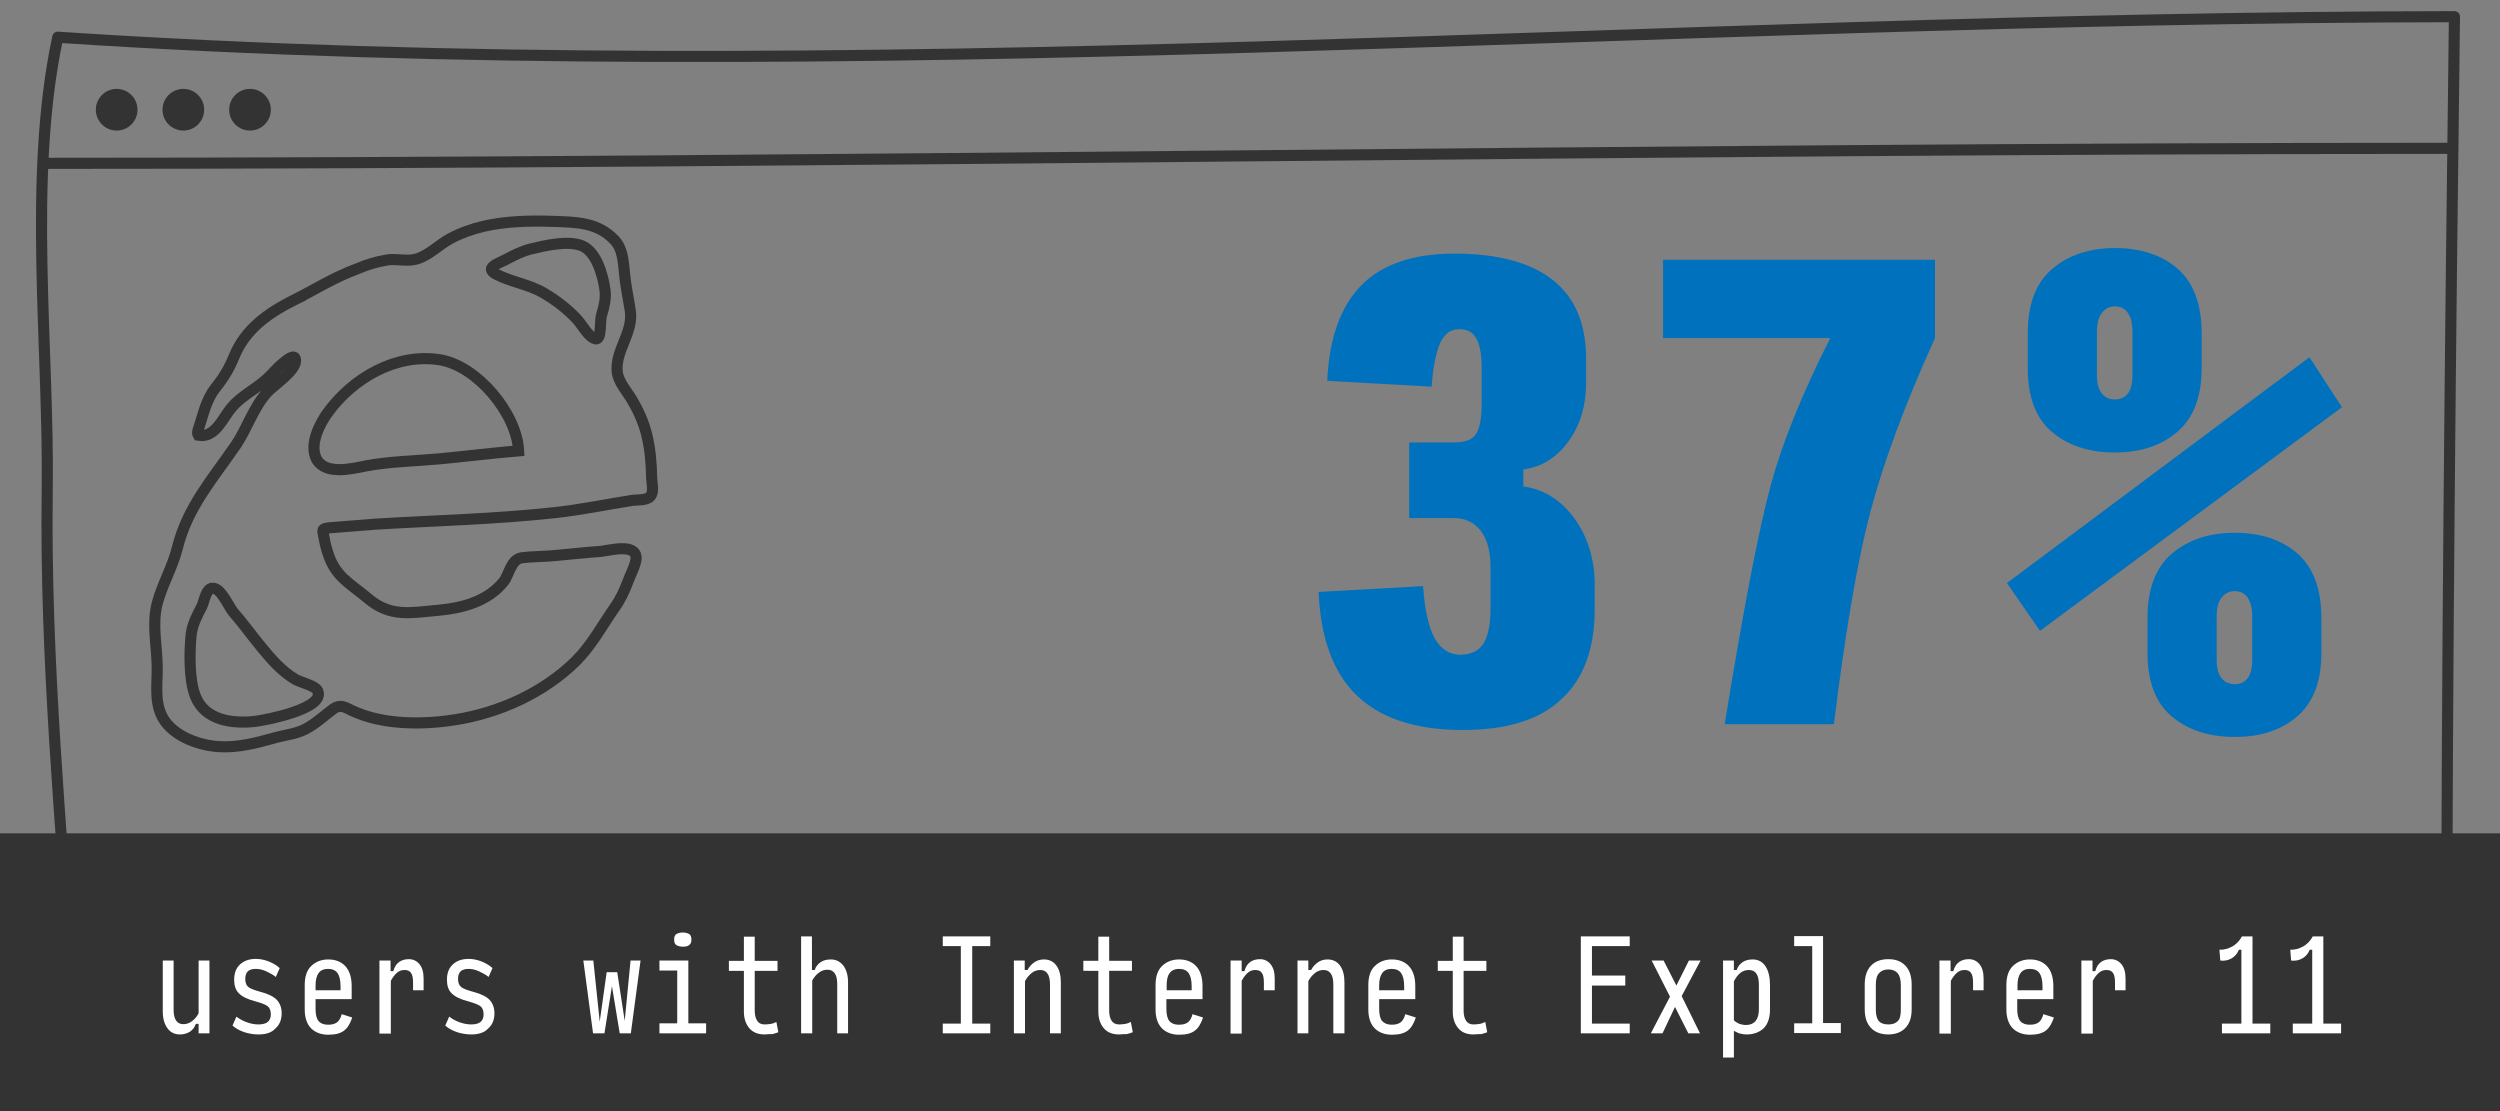 <svg version="1.1" id="Layer_1" xmlns="http://www.w3.org/2000/svg" xmlns:xlink="http://www.w3.org/1999/xlink" x="0px" y="0px"
	 width="900px" height="400px" viewBox="0 0 900 400" enable-background="new 0 0 900 400" xml:space="preserve">
<rect x="0" y="0" width="900" height="400" fill="#808080" stroke="none"/>
<path fill="none" stroke="#333333" stroke-width="4" stroke-linecap="round" stroke-linejoin="round" stroke-miterlimit="10" d="
	M880.8,359c0.1-117.7,1.3-235.3,2.8-353C594.8,6.3,308.9,32.4,20.8,13.4C9.9,64.3,17.7,125.1,17,177c-0.8,60.4,5.1,120.6,9.1,180.8"
	/>
<path fill="none" stroke="#333333" stroke-width="4" stroke-miterlimit="10" d="M16.3,58.8c290.1,0,576-5.4,865.9-5.4"/>
<circle fill="#333333" cx="42" cy="39.5" r="7.5"/>
<circle fill="#333333" cx="66" cy="39.5" r="7.5"/>
<circle fill="#333333" cx="90" cy="39.5" r="7.5"/>
<rect y="300" fill="#333333" width="900" height="100"/>
<g>
	<g>
		<path fill="#FFFFFF" d="M64.8,372.4c-1.9,0-3.4-0.7-4.5-2.2c-1.1-1.5-1.7-3.5-1.7-6v-18.4h3.9v17.8c0,1.7,0.3,2.9,0.9,3.8
			c0.6,0.9,1.5,1.3,2.6,1.3c1,0,2.1-0.3,3-1c1-0.7,1.8-1.6,2.5-2.9v-19h3.9V372h-3.9v-3.4h-1c-0.4,1.2-1.1,2.1-2.1,2.8
			C67.4,372,66.2,372.4,64.8,372.4z"/>
		<path fill="#FFFFFF" d="M93,372.4c-1.7,0-3.4-0.3-5-0.8c-1.7-0.6-3.1-1.3-4.3-2.4l1.4-3.2c1.1,0.8,2.3,1.5,3.7,2
			c1.4,0.5,2.8,0.8,4.2,0.8c1.5,0,2.7-0.3,3.4-0.9c0.7-0.6,1.1-1.5,1.1-2.7c0-1.4-0.4-2.4-1.2-3c-0.8-0.6-2.2-1.1-4.3-1.7
			c-2.8-0.7-4.8-1.7-6-2.9c-1.2-1.2-1.7-2.8-1.7-4.9c0-2.4,0.7-4.2,2.1-5.5c1.4-1.3,3.3-2,5.7-2c1.5,0,3,0.3,4.6,0.9
			c1.5,0.6,2.9,1.4,4,2.4l-1.4,3.2c-1-0.8-2.1-1.4-3.4-2c-1.3-0.6-2.5-0.9-3.8-0.9c-1.3,0-2.3,0.3-2.9,0.9c-0.6,0.6-0.9,1.5-0.9,2.7
			c0,1.4,0.4,2.4,1.2,3s2.3,1.1,4.4,1.7c2.7,0.7,4.7,1.7,5.8,2.9c1.1,1.2,1.7,2.8,1.7,4.8c0,2.4-0.8,4.2-2.3,5.5
			C97.7,371.8,95.7,372.4,93,372.4z"/>
		<path fill="#FFFFFF" d="M126.8,366.3c-0.7,2.1-1.6,3.7-2.9,4.7c-1.3,1-3.1,1.5-5.7,1.5c-2.6,0-4.7-0.8-6.2-2.3s-2.3-3.8-2.3-6.8
			v-8.8c0-3.1,0.8-5.4,2.4-6.9c1.6-1.5,3.6-2.3,6.1-2.3c2.5,0,4.6,0.8,6.1,2.4c1.5,1.6,2.3,4,2.3,7.2v4.7h-13v3.6
			c0,2,0.4,3.5,1.1,4.3c0.8,0.9,1.9,1.3,3.4,1.3c1.5,0,2.5-0.3,3.3-0.9c0.7-0.6,1.3-1.6,1.6-2.9L126.8,366.3z M113.6,354.7v1.8h9
			v-1.4c0-2.2-0.4-3.8-1.1-4.8c-0.7-1-1.9-1.5-3.4-1.5c-1.5,0-2.7,0.5-3.4,1.5C114,351.3,113.6,352.7,113.6,354.7z"/>
		<path fill="#FFFFFF" d="M136.6,372v-26.2h4v3.8h1c0.4-1.5,1.1-2.6,2.1-3.3c1-0.7,2.2-1,3.5-1c1.5,0,2.8,0.6,3.8,1.8
			c1,1.2,1.5,2.9,1.5,5.2v4.2h-3.8v-2.7c0-1.6-0.2-2.8-0.7-3.5c-0.5-0.8-1.3-1.1-2.4-1.1c-1,0-1.9,0.3-2.7,1
			c-0.8,0.7-1.5,1.6-2.2,2.9v19H136.6z"/>
		<path fill="#FFFFFF" d="M169.6,372.4c-1.7,0-3.4-0.3-5-0.8c-1.7-0.6-3.1-1.3-4.3-2.4l1.4-3.2c1.1,0.8,2.3,1.5,3.7,2
			c1.4,0.5,2.8,0.8,4.2,0.8c1.5,0,2.7-0.3,3.4-0.9c0.7-0.6,1.1-1.5,1.1-2.7c0-1.4-0.4-2.4-1.2-3c-0.8-0.6-2.2-1.1-4.3-1.7
			c-2.8-0.7-4.8-1.7-6-2.9c-1.2-1.2-1.7-2.8-1.7-4.9c0-2.4,0.7-4.2,2.1-5.5c1.4-1.3,3.3-2,5.7-2c1.5,0,3,0.3,4.6,0.9
			c1.5,0.6,2.9,1.4,4,2.4l-1.4,3.2c-1-0.8-2.1-1.4-3.4-2c-1.3-0.6-2.5-0.9-3.8-0.9c-1.3,0-2.3,0.3-2.9,0.9c-0.6,0.6-0.9,1.5-0.9,2.7
			c0,1.4,0.4,2.4,1.2,3s2.3,1.1,4.4,1.7c2.7,0.7,4.7,1.7,5.8,2.9c1.1,1.2,1.7,2.8,1.7,4.8c0,2.4-0.8,4.2-2.3,5.5
			C174.3,371.8,172.2,372.4,169.6,372.4z"/>
		<path fill="#FFFFFF" d="M223.1,372l-2.8-17l-2.7,17h-4.1l-3.5-26.2h3.6l2.3,22l2.5-17.8h3.8l2.7,17.5l2.1-21.7h3.6l-3.5,26.2
			H223.1z"/>
		<path fill="#FFFFFF" d="M237.4,372v-3.6h6.4v-19h-6.4v-3.6h10.4v22.6h6.4v3.6H237.4z M245.8,340.8c-0.9,0-1.6-0.2-2.2-0.5
			c-0.6-0.3-0.9-1-0.9-1.9v-0.3c0-0.9,0.3-1.6,0.9-1.9c0.6-0.3,1.3-0.5,2.2-0.5c0.9,0,1.6,0.2,2.2,0.5c0.6,0.3,0.9,1,0.9,1.9v0.3
			c0,0.9-0.3,1.5-0.9,1.9C247.5,340.7,246.8,340.8,245.8,340.8z"/>
		<path fill="#FFFFFF" d="M275.3,372.4c-2.4,0-4.2-0.7-5.5-2.2c-1.3-1.5-2-3.5-2-6v-14.7h-5.4v-3.6h5.4v-8.7h3.9v8.7h8.2v3.6h-8.2
			v14.2c0,1.7,0.3,2.9,0.9,3.8s1.5,1.3,2.7,1.3c0.8,0,1.5-0.1,2.2-0.2c0.7-0.1,1.4-0.4,2-0.7l0.7,3.7c-0.6,0.2-1.3,0.5-2.2,0.7
			C277,372.2,276.1,372.4,275.3,372.4z"/>
		<path fill="#FFFFFF" d="M288.4,372v-34.9h3.9v12.1h1c0.4-1.2,1.1-2.1,2.1-2.8c1-0.7,2.3-1,3.7-1c1.8,0,3.3,0.7,4.5,2.2
			c1.1,1.5,1.7,3.5,1.7,6V372h-3.9v-17.8c0-1.7-0.3-3-0.9-3.8c-0.6-0.9-1.5-1.3-2.6-1.3c-1.1,0-2.1,0.3-3,1
			c-0.9,0.6-1.8,1.6-2.5,2.9v19H288.4z"/>
		<path fill="#FFFFFF" d="M339.4,372v-3.5h6.5v-27.9h-6.5v-3.5h17.1v3.5h-6.5v27.9h6.5v3.5H339.4z"/>
		<path fill="#FFFFFF" d="M365,372v-26.2h3.9v3.4h1c0.6-1.2,1.5-2.1,2.5-2.8c1-0.7,2.2-1,3.4-1c1.9,0,3.4,0.7,4.5,2.2
			c1.1,1.5,1.6,3.5,1.6,6.1V372h-3.9v-17.6c0-1.7-0.3-3.1-0.9-3.9c-0.6-0.9-1.5-1.3-2.6-1.3c-1.1,0-2.1,0.3-3,1
			c-0.9,0.7-1.8,1.7-2.5,3V372H365z"/>
		<path fill="#FFFFFF" d="M402.9,372.4c-2.4,0-4.2-0.7-5.5-2.2c-1.3-1.5-2-3.5-2-6v-14.7H390v-3.6h5.4v-8.7h3.9v8.7h8.2v3.6h-8.2
			v14.2c0,1.7,0.3,2.9,0.9,3.8s1.5,1.3,2.7,1.3c0.8,0,1.5-0.1,2.2-0.2c0.7-0.1,1.4-0.4,2-0.7l0.7,3.7c-0.6,0.2-1.3,0.5-2.2,0.7
			C404.7,372.2,403.8,372.4,402.9,372.4z"/>
		<path fill="#FFFFFF" d="M433.1,366.3c-0.7,2.1-1.6,3.7-2.9,4.7c-1.3,1-3.1,1.5-5.7,1.5c-2.6,0-4.7-0.8-6.2-2.3s-2.3-3.8-2.3-6.8
			v-8.8c0-3.1,0.8-5.4,2.4-6.9c1.6-1.5,3.6-2.3,6.1-2.3c2.5,0,4.6,0.8,6.1,2.4c1.5,1.6,2.3,4,2.3,7.2v4.7h-13v3.6
			c0,2,0.4,3.5,1.1,4.3c0.8,0.9,1.9,1.3,3.4,1.3c1.5,0,2.5-0.3,3.3-0.9c0.7-0.6,1.3-1.6,1.6-2.9L433.1,366.3z M420,354.7v1.8h9v-1.4
			c0-2.2-0.4-3.8-1.1-4.8c-0.7-1-1.9-1.5-3.4-1.5c-1.5,0-2.7,0.5-3.4,1.5C420.3,351.3,420,352.7,420,354.7z"/>
		<path fill="#FFFFFF" d="M443,372v-26.2h4v3.8h1c0.4-1.5,1.1-2.6,2.1-3.3c1-0.7,2.2-1,3.5-1c1.5,0,2.8,0.6,3.8,1.8
			c1,1.2,1.5,2.9,1.5,5.2v4.2H455v-2.7c0-1.6-0.2-2.8-0.7-3.5c-0.5-0.8-1.3-1.1-2.4-1.1c-1,0-1.9,0.3-2.7,1
			c-0.8,0.7-1.5,1.6-2.2,2.9v19H443z"/>
		<path fill="#FFFFFF" d="M467.1,372v-26.2h3.9v3.4h1c0.6-1.2,1.5-2.1,2.5-2.8c1-0.7,2.2-1,3.4-1c1.9,0,3.4,0.7,4.5,2.2
			c1.1,1.5,1.6,3.5,1.6,6.1V372H480v-17.6c0-1.7-0.3-3.1-0.9-3.9c-0.6-0.9-1.5-1.3-2.6-1.3c-1.1,0-2.1,0.3-3,1
			c-0.9,0.7-1.8,1.7-2.5,3V372H467.1z"/>
		<path fill="#FFFFFF" d="M509.7,366.3c-0.7,2.1-1.6,3.7-2.9,4.7c-1.3,1-3.1,1.5-5.7,1.5c-2.6,0-4.7-0.8-6.2-2.3s-2.3-3.8-2.3-6.8
			v-8.8c0-3.1,0.8-5.4,2.4-6.9c1.6-1.5,3.6-2.3,6.1-2.3c2.5,0,4.6,0.8,6.1,2.4c1.5,1.6,2.3,4,2.3,7.2v4.7h-13v3.6
			c0,2,0.4,3.5,1.1,4.3s1.9,1.3,3.4,1.3c1.5,0,2.5-0.3,3.3-0.9c0.7-0.6,1.3-1.6,1.6-2.9L509.7,366.3z M496.5,354.7v1.8h9v-1.4
			c0-2.2-0.4-3.8-1.1-4.8c-0.7-1-1.9-1.5-3.4-1.5c-1.5,0-2.7,0.5-3.4,1.5C496.9,351.3,496.5,352.7,496.5,354.7z"/>
		<path fill="#FFFFFF" d="M530.5,372.4c-2.4,0-4.2-0.7-5.5-2.2c-1.3-1.5-2-3.5-2-6v-14.7h-5.4v-3.6h5.4v-8.7h3.9v8.7h8.2v3.6h-8.2
			v14.2c0,1.7,0.3,2.9,0.9,3.8s1.5,1.3,2.7,1.3c0.8,0,1.5-0.1,2.2-0.2c0.7-0.1,1.4-0.4,2-0.7l0.7,3.7c-0.6,0.2-1.3,0.5-2.2,0.7
			C532.3,372.2,531.4,372.4,530.5,372.4z"/>
		<path fill="#FFFFFF" d="M569.1,372v-34.9h17.6v3.5h-13.6v10.6h12v3.6h-12v13.7h13.6v3.5H569.1z"/>
		<path fill="#FFFFFF" d="M607.8,372l-4.8-9.5l-4.5,9.5h-4.2l6.9-13.2l-6.6-13h4.3l4.6,9l4.5-9h4.2l-6.8,12.8L612,372H607.8z"/>
		<path fill="#FFFFFF" d="M628.8,372.4c-0.8,0-1.5-0.1-2.3-0.3c-0.8-0.2-1.5-0.6-2.3-1v9.6h-3.9v-34.9h3.9v3.4h1
			c0.4-1.2,1.1-2.1,2.1-2.8c1-0.7,2.2-1,3.7-1c1.9,0,3.5,0.8,4.6,2.5s1.6,3.9,1.6,6.8v8.7c0,2.9-0.7,5.1-2.2,6.7
			C633.4,371.6,631.4,372.4,628.8,372.4z M628.5,369c1.6,0,2.7-0.5,3.5-1.4c0.8-1,1.2-2.4,1.2-4.3v-8.9c0-1.7-0.3-3-0.9-3.9
			c-0.6-0.9-1.5-1.3-2.7-1.3c-1.1,0-2.1,0.3-3,1c-0.9,0.7-1.7,1.7-2.4,3.1v14c0.6,0.6,1.3,1,2,1.3C626.9,368.8,627.7,369,628.5,369z
			"/>
		<path fill="#FFFFFF" d="M645.9,372v-3.6h6.5v-27.8h-6.5v-3.6h10.4v31.3h6.4v3.6H645.9z"/>
		<path fill="#FFFFFF" d="M679.8,372.4c-2.7,0-4.8-0.8-6.3-2.4c-1.5-1.6-2.2-3.8-2.2-6.7v-8.8c0-2.9,0.7-5.2,2.2-6.8
			c1.5-1.6,3.6-2.4,6.3-2.4c2.7,0,4.7,0.8,6.2,2.4c1.5,1.6,2.2,3.9,2.2,6.8v8.8c0,2.9-0.7,5.1-2.2,6.7
			C684.5,371.6,682.4,372.4,679.8,372.4z M679.8,368.8c1.5,0,2.6-0.4,3.4-1.2c0.8-0.8,1.1-2.2,1.1-4.1v-8.9c0-1.9-0.4-3.3-1.1-4.2
			c-0.8-0.9-1.9-1.4-3.4-1.4c-1.5,0-2.6,0.5-3.4,1.4c-0.8,0.9-1.1,2.3-1.1,4.2v8.9c0,1.9,0.4,3.3,1.1,4.1S678.3,368.8,679.8,368.8z"
			/>
		<path fill="#FFFFFF" d="M698.2,372v-26.2h4v3.8h1c0.4-1.5,1.1-2.6,2.1-3.3c1-0.7,2.2-1,3.5-1c1.5,0,2.8,0.6,3.8,1.8
			c1,1.2,1.5,2.9,1.5,5.2v4.2h-3.8v-2.7c0-1.6-0.2-2.8-0.7-3.5c-0.5-0.8-1.3-1.1-2.4-1.1c-1,0-1.9,0.3-2.7,1
			c-0.8,0.7-1.5,1.6-2.2,2.9v19H698.2z"/>
		<path fill="#FFFFFF" d="M739.4,366.3c-0.7,2.1-1.6,3.7-2.9,4.7c-1.3,1-3.1,1.5-5.7,1.5c-2.6,0-4.7-0.8-6.2-2.3s-2.3-3.8-2.3-6.8
			v-8.8c0-3.1,0.8-5.4,2.4-6.9s3.6-2.3,6.1-2.3c2.5,0,4.6,0.8,6.1,2.4c1.5,1.6,2.3,4,2.3,7.2v4.7h-13v3.6c0,2,0.4,3.5,1.1,4.3
			c0.8,0.9,1.9,1.3,3.4,1.3c1.5,0,2.5-0.3,3.3-0.9c0.7-0.6,1.3-1.6,1.6-2.9L739.4,366.3z M726.3,354.7v1.8h9v-1.4
			c0-2.2-0.4-3.8-1.1-4.8c-0.7-1-1.9-1.5-3.4-1.5c-1.5,0-2.7,0.5-3.4,1.5C726.7,351.3,726.3,352.7,726.3,354.7z"/>
		<path fill="#FFFFFF" d="M749.3,372v-26.2h4v3.8h1c0.4-1.5,1.1-2.6,2.1-3.3c1-0.7,2.2-1,3.5-1c1.5,0,2.8,0.6,3.8,1.8
			c1,1.2,1.5,2.9,1.5,5.2v4.2h-3.8v-2.7c0-1.6-0.2-2.8-0.7-3.5c-0.5-0.8-1.3-1.1-2.4-1.1c-1,0-1.9,0.3-2.7,1
			c-0.8,0.7-1.5,1.6-2.2,2.9v19H749.3z"/>
		<path fill="#FFFFFF" d="M799.9,372v-3.5h7v-26.6H806c-0.5,1.3-1.4,2.4-2.6,3.1c-1.2,0.7-2.6,1-4.1,0.8l-0.3-3.9
			c1.6,0.1,3.2-0.4,4.7-1.2c1.5-0.9,2.6-2.1,3.4-3.6h3.8v31.4h6.4v3.5H799.9z"/>
		<path fill="#FFFFFF" d="M825.4,372v-3.5h7v-26.6h-0.9c-0.5,1.3-1.4,2.4-2.6,3.1c-1.2,0.7-2.6,1-4.1,0.8l-0.3-3.9
			c1.6,0.1,3.2-0.4,4.7-1.2c1.5-0.9,2.6-2.1,3.4-3.6h3.8v31.4h6.4v3.5H825.4z"/>
	</g>
</g>
<path fill="none" stroke="#333333" stroke-width="4" stroke-miterlimit="10" d="M105.7,108.1C99.5,111.2,116.3,102.8,105.7,108.1
	c-9.2,4.6-17.4,10.4-21.4,20.2c-1.8,4.4-3.8,7.7-6.7,11.3c-3.3,4.2-4.3,9.1-5.9,14c-0.3,1-0.9,2.1-0.3,3.1c6.1,1.1,8.9-6.4,11.9-9.9
	c3.3-4,8-6.3,12-9.7c2.3-1.9,4.1-4.3,6.4-6.2c1.4-1.2,4.7-4,4.7-1.1c0.1,3.7-8,9-10.2,11.4c-4.9,5.4-7.2,12.9-11.2,18.9
	c-8.5,12.4-17.5,22.4-21.2,37.3c-1.7,6.8-5.4,13-7.2,19.8c-2,7.7,0,15.7,0,23.5c0,6.4-1.2,13.5,2.9,19.1c4.2,5.7,12.6,8.6,19.4,9
	c6.7,0.4,13.3-1.3,19.7-3.1c3.8-1.1,7.8-1.4,11.3-3.2c3.7-1.9,6.7-4.8,10.1-7.3c2.4-1.7,4.1-0.7,6.5,0.5c4,1.9,8.3,3.1,12.7,3.8
	c8.1,1.2,16.6,0.9,24.7-0.4c15.9-2.5,31.8-9.7,43.4-21.1c5.7-5.7,9.4-12.7,14-19.3c2-2.8,3.5-6,4.7-9.2c0.8-2.3,2.9-6.1,3-8.5
	c0.1-5.6-9.7-2.8-12.8-2.5c-5.5,0.4-11,1-16.5,1.5c-3.9,0.4-8.1,0.3-11.9,0.8c-3.9,0.6-4.5,6.1-6.5,8.6c-5.7,7.1-14.8,9.5-23.5,10.3
	c-10.2,0.9-17.3,2.6-25.5-4.4c-6.3-5.3-11.5-7.6-14.2-16c-0.6-1.8-1.1-3.7-1.4-5.6c-0.5-2.8-1.3-3.4,2-3.7
	c5.4-0.4,10.9-0.9,16.3-1.3c21.4-1.3,42.9-1.8,64.2-4.1c9.6-1,19-3,28.6-4.5c1.6-0.2,5,0.1,6.3-1.4c1.4-1.5,0.6-4.6,0.5-6.5
	c-0.1-5.3-0.5-10.6-1.8-15.8c-1.1-4.4-3-8.6-5.3-12.5c-1.8-3-4.9-6.4-5.3-10c-0.8-7.8,5.9-14.1,4.7-22.1c-0.7-4.6-1.7-9-2.1-13.6
	c-0.4-3.9-0.6-8.6-3.5-11.7c-6.1-6.5-13.7-6.5-22-6.8c-8.5-0.3-17.1-0.1-25.4,1.8c-4.1,1-8.1,2.4-11.8,4.4c-4.1,2.2-7.5,5.9-12,7.3
	c-3.6,1.1-7.2-0.2-10.8,0.4c-3.7,0.6-7.3,1.7-10.8,3.2C120.1,99.9,113.1,104.4,105.7,108.1z"/>
<path fill="none" stroke="#333333" stroke-width="4" stroke-miterlimit="10" d="M76.1,211.8c-2.1,0.7-2.6,4.7-3.4,6.4
	c-1.7,3.3-3.5,6.6-3.9,10.4c-0.6,6.4-0.8,16.2,1.6,22.2c3.5,8.6,13.3,9.8,21.4,8.9c3.5-0.4,25.8-4.6,22.5-11.1
	c-0.9-1.8-6.3-3-8.1-4.1c-4.7-2.8-8.5-7.1-12-11.4c-3.5-4.2-6.6-8.6-10.2-12.7c-1.7-2-4.6-9.2-7.7-8.6
	C76.3,211.8,76.2,211.8,76.1,211.8z"/>
<path fill="none" stroke="#333333" stroke-width="4" stroke-miterlimit="10" d="M118.1,148.4c9.1-12.4,24.5-21.3,40.1-18.9
	c13.6,2.1,27.9,19.5,28.5,32.8c-9.6,0.8-19.1,2-28.7,2.9c-8.7,0.8-17.5,0.9-26.1,2.5c-5.1,1-14.8,3.5-18-2.5
	C111.3,160,115,152.6,118.1,148.4C121.2,144.3,115,152.7,118.1,148.4z"/>
<path fill="none" stroke="#333333" stroke-width="4" stroke-miterlimit="10" d="M176.9,97c0-1.4,3.1-2.5,4.9-3.4
	c3-1.6,6.1-3.2,9.4-4c5-1.2,13.1-3.1,18.1-1.2c5.5,2.1,7.8,10.9,8.5,16c0.4,3.1-0.3,5.9-1.2,8.9c-1,3.1,0.7,12.3-4.5,7.2
	c-1.7-1.7-2.9-4-4.5-5.7c-3.4-3.6-7.3-6.6-11.5-9.1c-5.5-3.4-12.1-4.1-17.7-7.1C177.4,98,177,97.5,176.9,97z"/>
<g>
	<path fill="#0071BC" d="M526.6,262.8c-16.7,0-29.4-4.1-38-12.3c-8.6-8.2-13.2-20.7-13.9-37.4l37.6-2.1c0.6,8.6,2,14.9,4.2,18.8
		c2.2,3.9,5.3,5.9,9.2,5.9c3.9,0,6.7-1.4,8.4-4.1c1.7-2.7,2.5-7.1,2.5-13.1v-14c0-6-1.2-10.5-3.6-13.5c-2.4-3-5.6-4.5-9.8-4.5h-15.9
		v-27.2h15.9c3.9,0,6.6-0.9,8-2.8s2.2-5.6,2.2-11.2v-13c0-4.9-0.7-8.4-2-10.6c-1.3-2.2-3.3-3.2-6-3.2c-3.1,0-5.4,1.6-6.9,4.9
		c-1.5,3.3-2.6,8.5-3.1,15.8l-37.6-2.1c0.7-15.3,4.8-26.8,12.3-34.4c7.5-7.6,18.7-11.4,33.5-11.4c15.6,0,27.4,3.2,35.4,9.5
		c8,6.3,12,15.8,12,28.3v8.8c0,8.1-2.1,15.1-6.3,20.9c-4.2,5.9-9.6,9.3-16.3,10.2v6.1c7.5,1.1,13.7,5,18.5,11.7
		c4.8,6.7,7.2,14.7,7.2,24v8.4c0,14.4-4,25.2-12,32.5C554.2,259.2,542.3,262.8,526.6,262.8z"/>
	<path fill="#0071BC" d="M620.9,260.7c6.8-42,12.4-70.7,16.6-86.1c4.2-15.5,11.4-33.1,21.4-52.9h-60.2V93.5h97.9v28.2
		c-10.9,24-18.6,44.9-23.3,62.7c-4.7,17.8-9,43.3-13.1,76.3H620.9z"/>
	<path fill="#0071BC" d="M722.5,209.9l108.9-81.3l11.7,18l-108.7,80.5L722.5,209.9z M761.4,162.9c-9.3,0-16.9-2.5-22.7-7.4
		c-5.8-4.9-8.7-12.6-8.7-22.9V120c0-10.5,2.9-18.2,8.8-23.2c5.9-5,13.4-7.5,22.6-7.5c9.3,0,16.9,2.5,22.6,7.5
		c5.7,5,8.6,12.8,8.6,23.2v12.5c0,10.3-2.9,17.9-8.7,22.9C778.1,160.4,770.6,162.9,761.4,162.9z M761.4,143.8c2,0,3.5-0.7,4.6-2.1
		c1.1-1.4,1.7-3.6,1.7-6.7v-15.5c0-3.1-0.6-5.4-1.7-6.9c-1.1-1.5-2.6-2.3-4.6-2.3c-2,0-3.5,0.8-4.7,2.3c-1.2,1.5-1.8,3.8-1.8,6.9
		v15.5c0,3.1,0.6,5.3,1.8,6.7C757.9,143.2,759.5,143.8,761.4,143.8z M804.5,265.3c-9.3,0-16.9-2.5-22.7-7.4
		c-5.8-4.9-8.7-12.6-8.7-22.9v-12.5c0-10.5,2.9-18.2,8.8-23.2c5.9-5,13.4-7.5,22.6-7.5c9.3,0,16.9,2.5,22.6,7.5
		c5.7,5,8.6,12.8,8.6,23.2V235c0,10.3-2.9,17.9-8.7,22.9C821.2,262.9,813.7,265.3,804.5,265.3z M804.5,246.3c2,0,3.5-0.7,4.6-2.1
		c1.1-1.4,1.7-3.6,1.7-6.7V222c0-3.1-0.6-5.4-1.7-6.9c-1.1-1.5-2.6-2.3-4.6-2.3c-2,0-3.5,0.8-4.7,2.3c-1.2,1.5-1.8,3.8-1.8,6.9v15.5
		c0,3.1,0.6,5.3,1.8,6.7C801,245.6,802.5,246.3,804.5,246.3z"/>
</g>
</svg>
